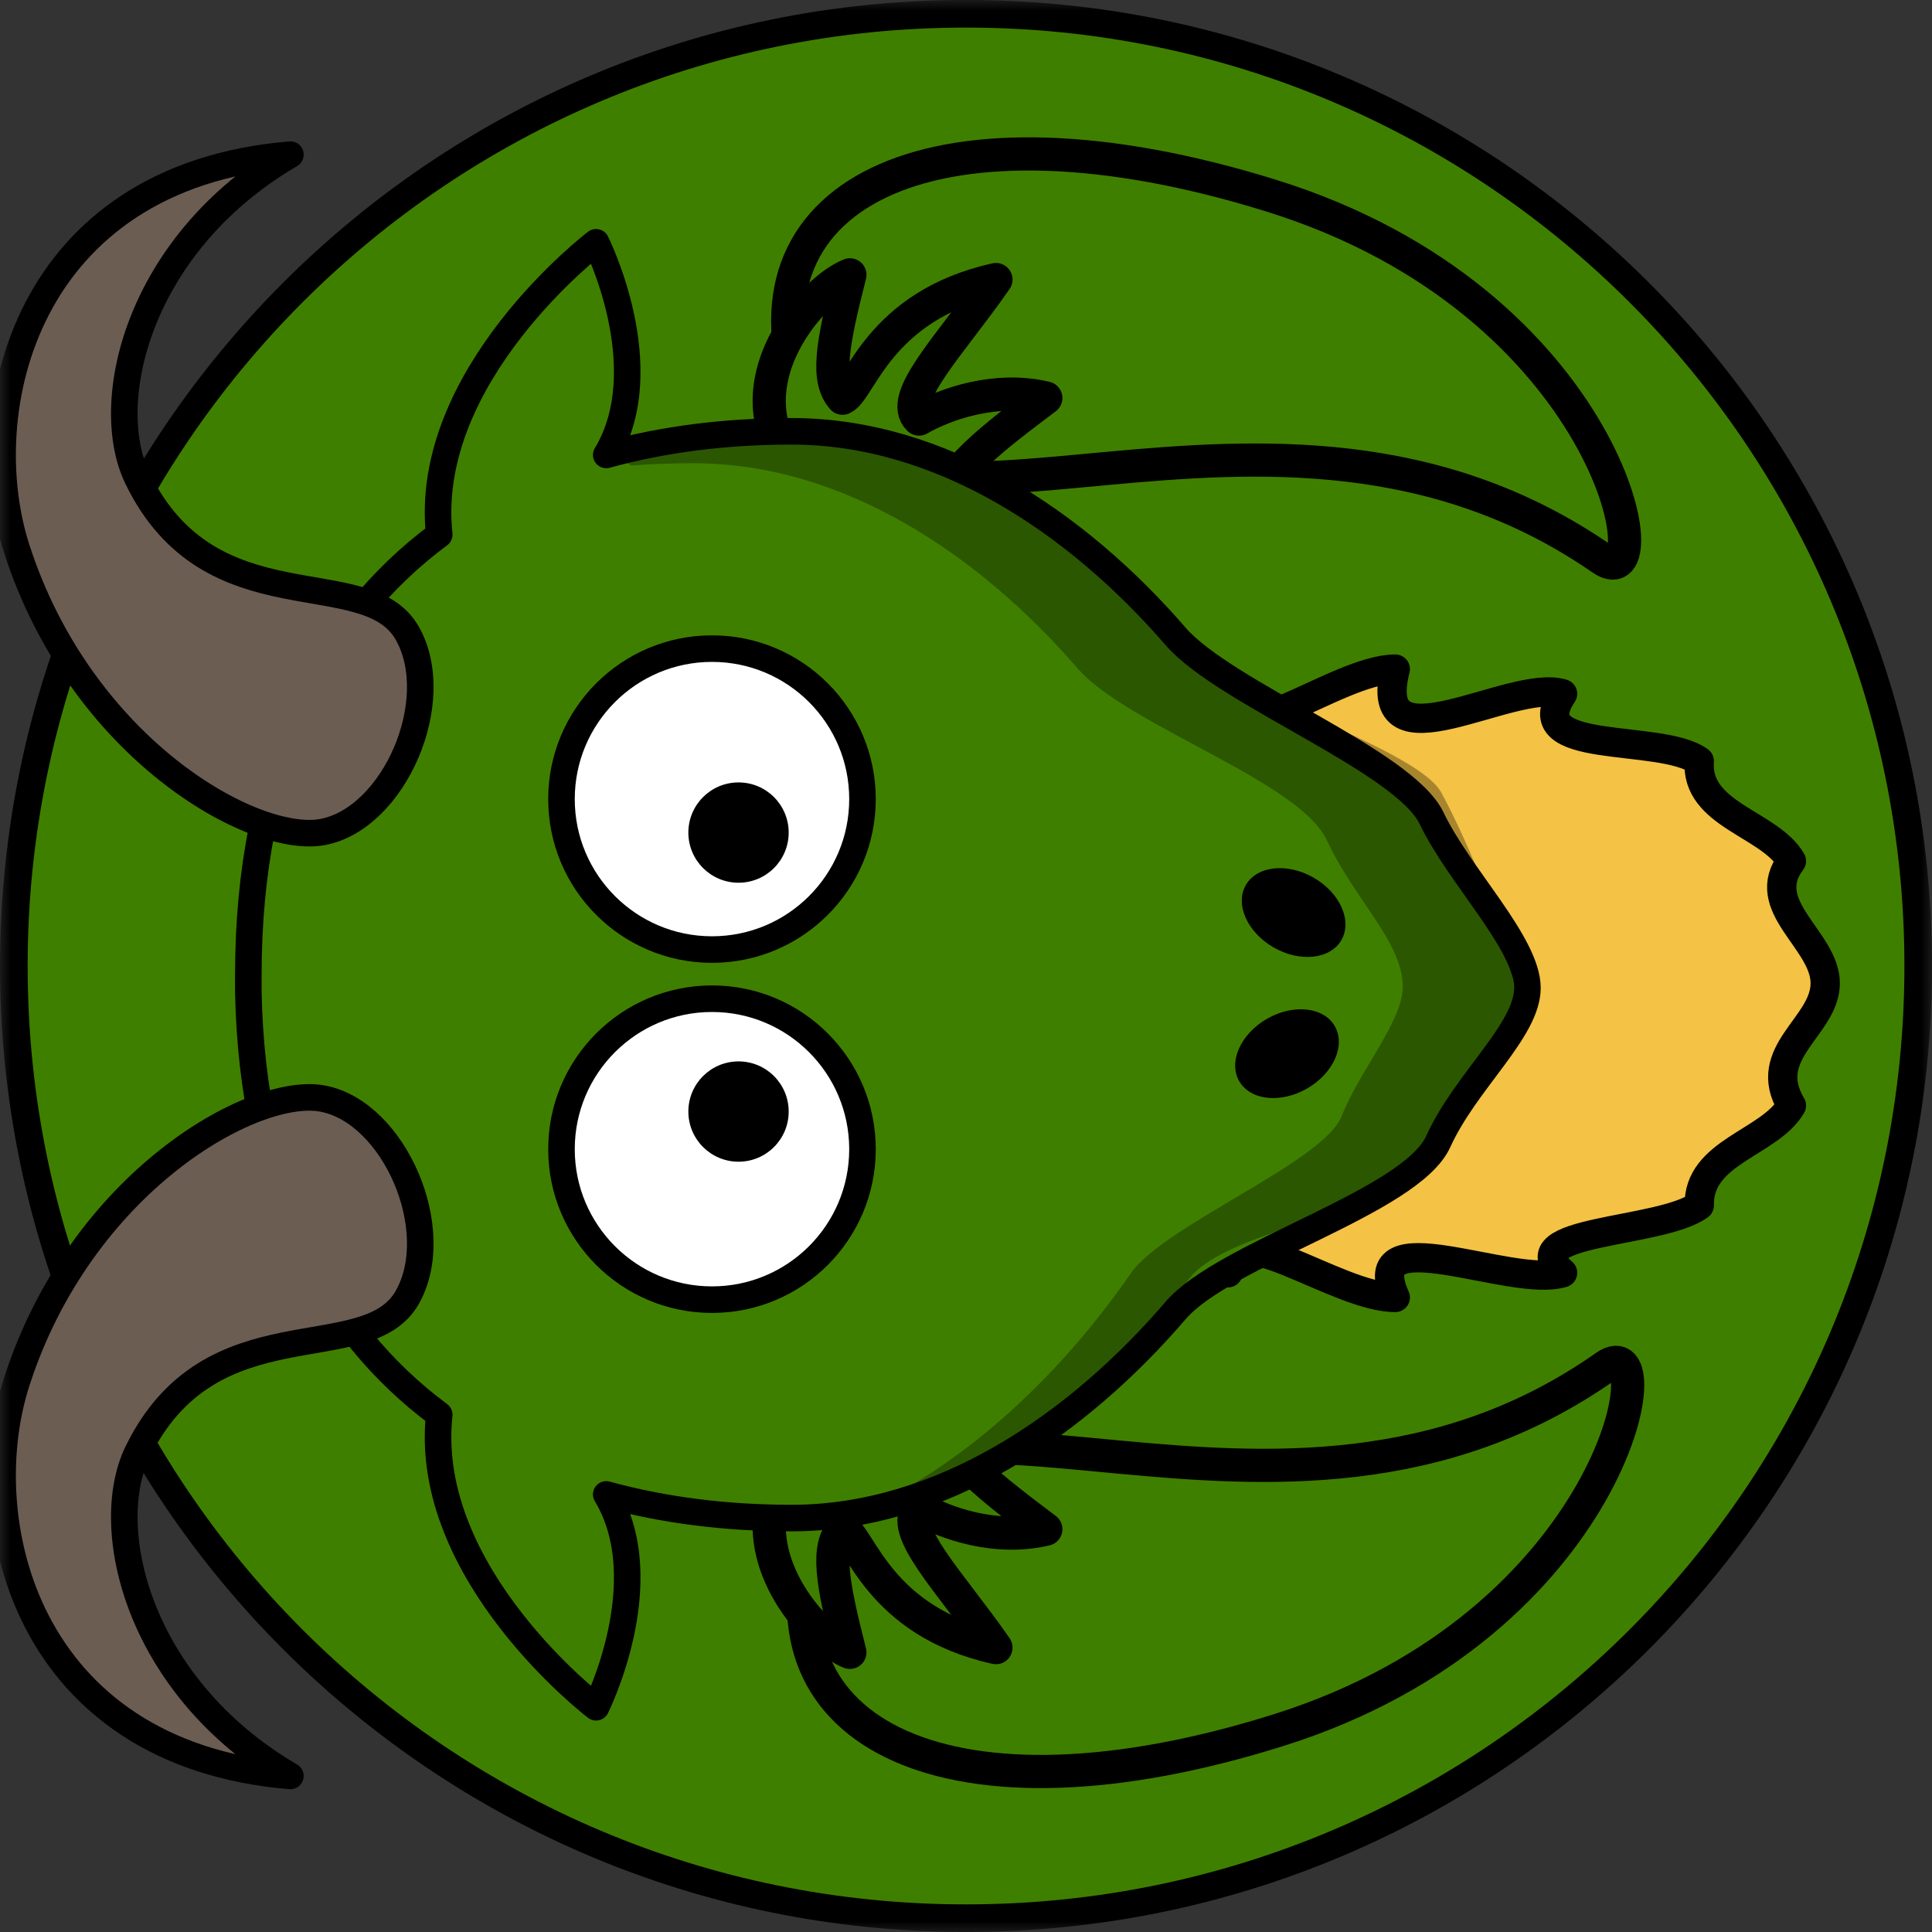 <svg width="90" height="90" viewBox="0 0 90 90" fill="none" xmlns="http://www.w3.org/2000/svg">
<rect x="0" y="0" width="90" height="90" fill="#333333" stroke="none"/>
<g clip-path="url(#clip0_394_5691)">
<mask id="mask0_394_5691" style="mask-type:luminance" maskUnits="userSpaceOnUse" x="0" y="0" width="90" height="90">
<path d="M0 0L0 90H90V0H0Z" fill="white"/>
</mask>
<g mask="url(#mask0_394_5691)">
<path d="M45.002 0.642C69.497 0.634 89.358 20.497 89.358 45.001C89.358 69.503 69.497 89.364 45.002 89.356C20.506 89.364 0.645 69.503 0.645 45.001C0.645 20.497 20.506 0.634 45.002 0.642Z" fill="#3F7F00" stroke="black" stroke-width="1.286" stroke-linecap="round" stroke-linejoin="round"/>
<path fill-rule="evenodd" clip-rule="evenodd" d="M57.543 55.5C63.088 53.103 64.758 51.987 67.931 52.058C69.376 52.089 65.569 49.215 63.666 49.017C66.416 49.163 67.164 48.646 70.01 48.34C72.852 48.037 77.785 47.029 76.678 46.738C74.383 46.129 69.62 45.844 68.148 44.177C70.993 43.423 75.765 39.563 73.944 40.2C69.524 41.746 67.403 42.316 64.65 40.961C67.594 38.536 68.81 37.151 67.164 37.617C64.387 38.403 60.574 37.283 58.965 35.248C56.921 32.663 57.434 55.5 57.543 55.5Z" fill="#6C5D53" stroke="black" stroke-width="1.237" stroke-linejoin="round"/>
<path d="M53.156 40.27C54.384 40.979 54.962 42.281 54.443 43.178C53.926 44.072 52.51 44.223 51.282 43.515C50.054 42.807 49.476 41.505 49.995 40.608C50.512 39.711 51.928 39.562 53.156 40.27Z" fill="black"/>
<path d="M53.156 50.397C54.384 49.688 54.962 48.386 54.443 47.489C53.926 46.596 52.51 46.444 51.282 47.152C50.054 47.861 49.476 49.163 49.995 50.059C50.512 50.956 51.928 51.105 53.156 50.397Z" fill="black"/>
<path d="M64.998 31.169C63.77 36 70.394 31.577 72.791 32.319C70.821 35.248 77.347 34.132 79.159 35.455C78.974 37.967 82.438 38.36 83.452 40.11C81.847 42.225 85.026 43.784 85.026 45.804C85.026 47.824 81.971 49.02 83.452 51.501C82.438 53.251 79.101 53.643 79.159 56.153C77.347 57.478 70.447 57.273 72.791 59.291C70.394 60.032 63.272 56.612 64.998 60.441C62.233 60.441 57.105 56.385 57.204 59.291C54.81 58.55 53.025 54.833 50.839 56.153C47.211 53.504 44.969 49.843 44.969 45.804C44.969 41.765 47.211 38.106 50.839 35.455C52.15 37.413 54.81 33.059 57.204 32.319C56.981 35.588 62.233 31.169 64.998 31.169Z" fill="#F4C244" stroke="black" stroke-width="1.364" stroke-linecap="round" stroke-linejoin="round"/>
<path fill-rule="evenodd" clip-rule="evenodd" d="M37.979 71.493C41.931 61.525 59.48 74.428 74.792 63.656C77.622 61.667 75.269 75.646 59.585 80.588C44.331 85.398 35.025 80.823 37.979 71.493Z" fill="#3F7F00" stroke="black" stroke-width="1.546"/>
<path fill-rule="evenodd" clip-rule="evenodd" d="M36.084 69.584C34.942 72.896 37.961 76.317 39.591 76.973C38.737 73.629 38.496 72.092 39.251 71.226C40.086 71.6 40.918 75.534 46.395 76.753C44.261 73.679 41.799 71.236 42.81 70.255C44.057 70.966 46.398 71.789 48.718 71.236C46.386 69.47 43.924 67.663 43.859 66.003" fill="#3F7F00"/>
<path d="M36.084 69.584C34.942 72.896 37.961 76.317 39.591 76.973C38.737 73.629 38.496 72.092 39.251 71.226C40.086 71.6 40.918 75.534 46.395 76.753C44.261 73.679 41.799 71.236 42.81 70.255C44.057 70.966 46.398 71.789 48.718 71.236C46.386 69.47 43.924 67.663 43.859 66.003" stroke="black" stroke-width="1.546" stroke-linecap="round" stroke-linejoin="round"/>
<path fill-rule="evenodd" clip-rule="evenodd" d="M37.249 18.201C41.261 28.169 59.081 15.266 74.632 26.038C77.505 28.027 75.117 14.047 59.189 9.105C43.701 4.296 34.249 8.87 37.249 18.201Z" fill="#3F7F00" stroke="black" stroke-width="1.546"/>
<path fill-rule="evenodd" clip-rule="evenodd" d="M36.084 20.192C34.942 16.88 37.961 13.459 39.591 12.803C38.737 16.147 38.496 17.684 39.251 18.55C40.086 18.175 40.918 14.241 46.395 13.023C44.261 16.097 41.799 18.54 42.81 19.521C44.057 18.809 46.398 17.987 48.718 18.54C46.386 20.306 43.924 22.113 43.859 23.773" fill="#3F7F00"/>
<path d="M36.084 20.192C34.942 16.88 37.961 13.459 39.591 12.803C38.737 16.147 38.496 17.684 39.251 18.55C40.086 18.175 40.918 14.241 46.395 13.023C44.261 16.097 41.799 18.54 42.81 19.521C44.057 18.809 46.398 17.987 48.718 18.54C46.386 20.306 43.924 22.113 43.859 23.773" stroke="black" stroke-width="1.546" stroke-linecap="round" stroke-linejoin="round"/>
<path d="M11.569 46.226C11.758 55.544 15.173 61.978 20.461 65.904C19.66 73.346 27.767 79.531 27.767 79.531C27.767 79.531 30.69 73.689 28.241 69.615C30.934 70.357 33.842 70.717 36.873 70.717C43.856 70.717 50.187 66.377 54.767 61.044C57.059 58.377 65.716 56.002 66.999 53.179C68.28 50.355 71.153 48.011 71.153 46.022C71.153 43.956 67.97 40.802 66.69 38.117C65.406 35.436 57.059 32.296 54.767 29.649C50.184 24.354 43.856 20.092 36.873 20.092C33.842 20.092 30.934 20.451 28.241 21.193C30.69 17.12 27.767 11.287 27.767 11.287C27.767 11.287 19.663 17.463 20.461 24.905C15.019 28.944 11.569 35.64 11.569 45.404C11.569 45.682 11.563 45.954 11.569 46.226Z" fill="#3F7F00" stroke="black" stroke-width="1.237" stroke-linecap="round" stroke-linejoin="round"/>
<path d="M33.168 46.524C37.039 46.523 40.178 49.662 40.178 53.534C40.178 57.405 37.039 60.544 33.168 60.543C29.296 60.544 26.156 57.405 26.156 53.534C26.156 49.662 29.296 46.523 33.168 46.524Z" fill="white" stroke="black" stroke-width="1.237" stroke-linecap="round" stroke-linejoin="round"/>
<path d="M33.168 30.215C37.039 30.215 40.178 33.353 40.178 37.225C40.178 41.097 37.039 44.235 33.168 44.234C29.296 44.235 26.156 41.097 26.156 37.225C26.156 33.353 29.296 30.215 33.168 30.215Z" fill="white" stroke="black" stroke-width="1.237" stroke-linecap="round" stroke-linejoin="round"/>
<path d="M34.404 36.448C35.694 36.448 36.74 37.494 36.74 38.785C36.74 40.075 35.694 41.121 34.404 41.121C33.113 41.121 32.066 40.075 32.066 38.785C32.066 37.494 33.113 36.448 34.404 36.448Z" fill="black"/>
<path d="M34.404 49.444C35.694 49.444 36.74 50.49 36.74 51.781C36.74 53.071 35.694 54.117 34.404 54.117C33.113 54.117 32.066 53.071 32.066 51.781C32.066 50.49 33.113 49.444 34.404 49.444Z" fill="black"/>
<path fill-rule="evenodd" clip-rule="evenodd" d="M15.039 38.757C11.825 39.372 3.775 34.866 0.775 25.551C-1.288 19.146 1.155 8.237 13.527 7.204C6.401 11.373 4.7 18.765 6.398 22.266C9.803 29.299 17.058 26.126 18.97 29.494C20.751 32.627 18.37 38.117 15.039 38.757Z" fill="#6C5D53" stroke="black" stroke-width="1.237" stroke-linejoin="round"/>
<path d="M28.582 21.107L29.404 21.689C30.355 21.611 31.321 21.58 32.304 21.58C39.288 21.58 45.615 25.842 50.199 31.137C52.488 33.788 60.529 36.383 61.809 39.144C63.093 41.903 65.347 43.901 65.347 45.967C65.347 47.566 63.34 49.858 62.496 52.001C61.648 54.146 54.226 57.07 52.673 59.321C49.565 63.824 45.192 68.104 40.114 70.418C46.336 69.24 51.622 64.742 55.355 59.623C57.22 57.063 65.499 56.59 66.51 53.515C67.519 50.439 70.537 48.166 70.537 46.332C70.537 44.266 68.341 39.12 67.147 36.93C65.951 34.74 56.48 32.105 54.306 29.495C49.955 24.277 43.859 20.093 36.875 20.093C33.971 20.093 31.181 20.424 28.582 21.107Z" fill="black" fill-opacity="0.314"/>
<path d="M61.199 40.888C62.427 41.596 63.005 42.898 62.486 43.795C61.969 44.689 60.553 44.84 59.325 44.132C58.097 43.424 57.519 42.122 58.038 41.225C58.555 40.331 59.971 40.179 61.199 40.888Z" fill="black"/>
<path d="M60.891 50.706C62.119 49.998 62.697 48.696 62.177 47.799C61.661 46.905 60.244 46.754 59.017 47.462C57.789 48.17 57.21 49.472 57.73 50.369C58.246 51.263 59.663 51.414 60.891 50.706Z" fill="black"/>
<path fill-rule="evenodd" clip-rule="evenodd" d="M15.039 51.178C11.825 50.559 3.775 55.069 0.775 64.381C-1.288 70.789 1.155 81.694 13.527 82.731C6.401 78.561 4.7 71.17 6.398 67.665C9.803 60.636 17.058 63.806 18.97 60.441C20.751 57.308 18.37 51.815 15.039 51.178Z" fill="#6C5D53" stroke="black" stroke-width="1.237" stroke-linejoin="round"/>
</g>
</g>
<defs>
<clipPath id="clip0_394_5691">
<rect width="90" height="90" fill="white" transform="matrix(0 -1 1 0 0 90)"/>
</clipPath>
</defs>
</svg>

